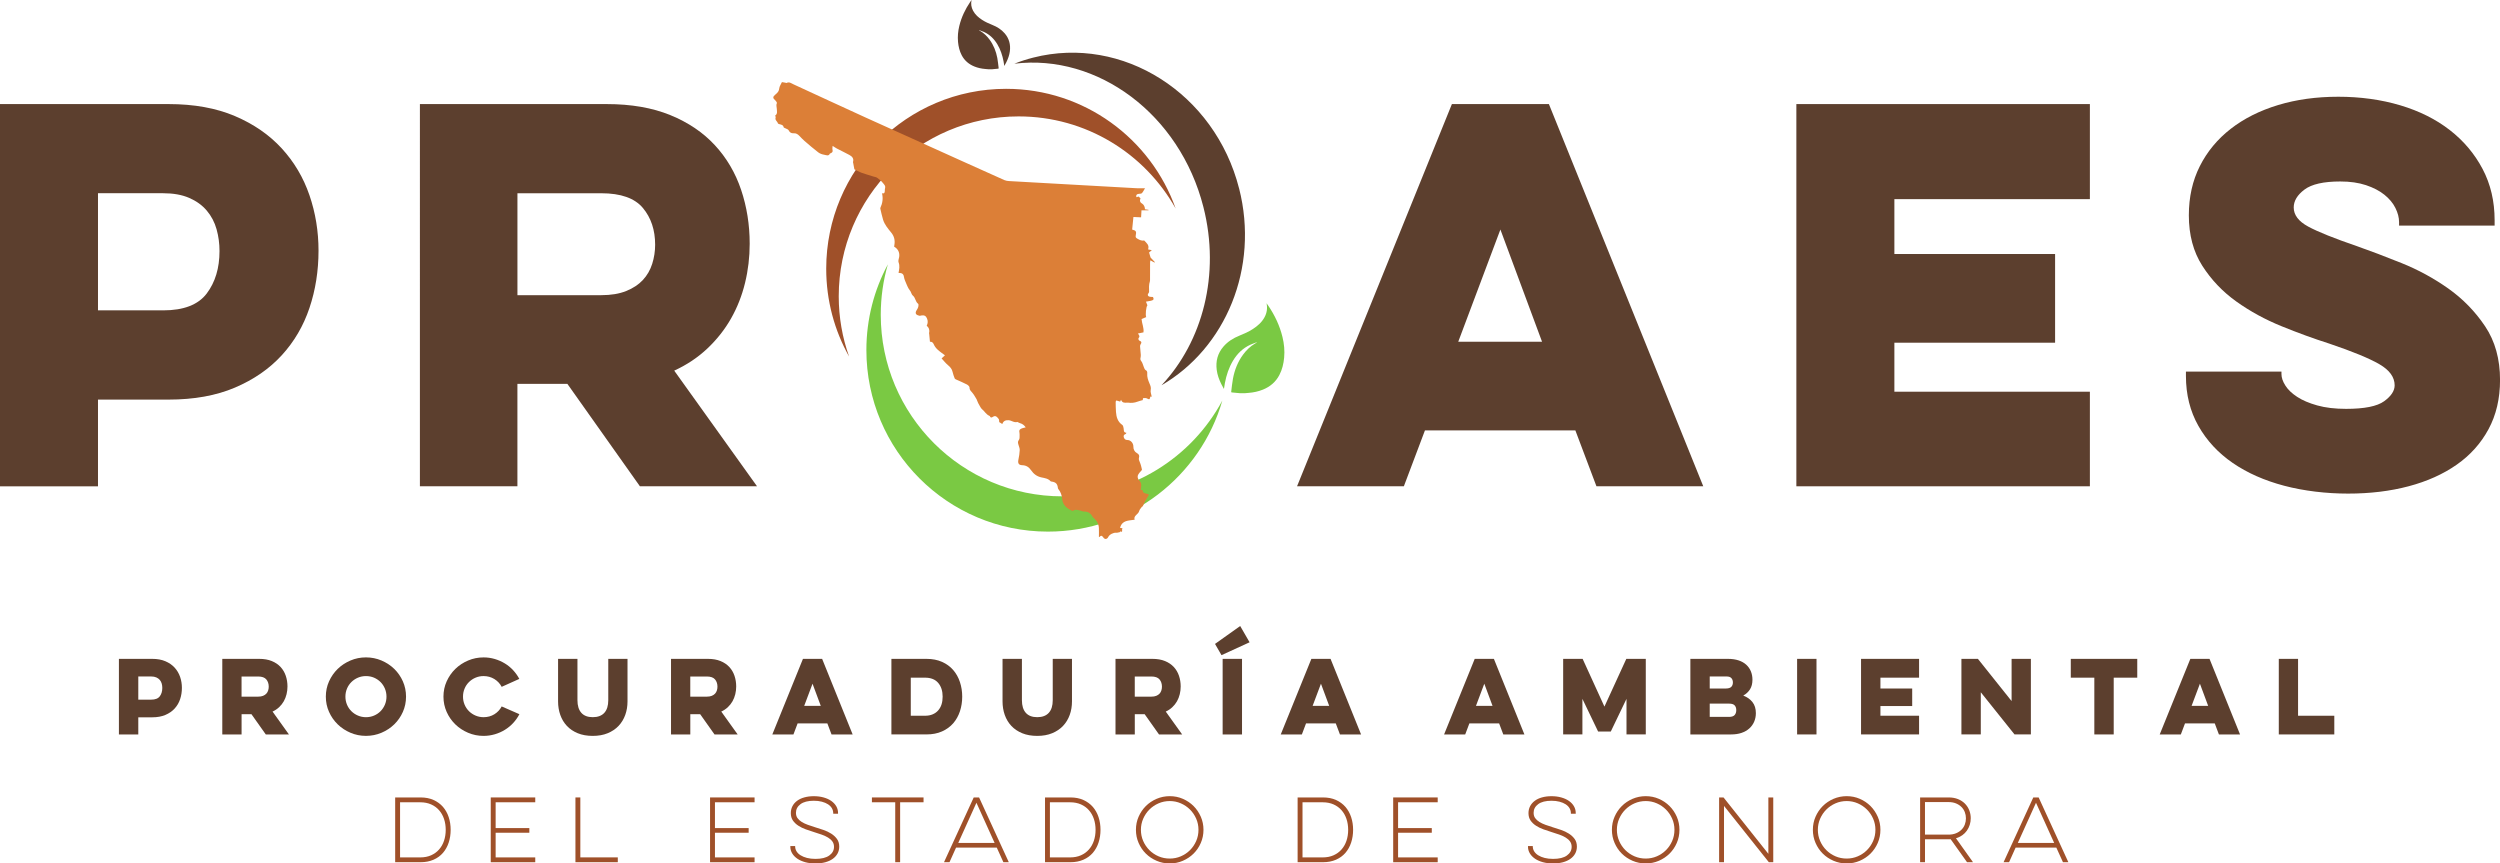 <?xml version="1.0" encoding="UTF-8"?><svg id="Capa_1" xmlns="http://www.w3.org/2000/svg" viewBox="0 0 1134 391.66"><defs><style>.cls-1{fill:#9f5029;}.cls-2{fill:#dc7f37;}.cls-3{fill:#5c3f2e;}.cls-4{fill:#7ac943;}</style></defs><g><g><path class="cls-3" d="m0,47.21h76.46c11.56,0,21.59,1.82,30.12,5.45,8.52,3.63,15.59,8.52,21.23,14.67,5.63,6.15,9.81,13.22,12.56,21.23,2.74,8,4.11,16.37,4.11,25.12,0,9.19-1.37,17.86-4.11,26.01-2.74,8.15-6.93,15.3-12.56,21.45-5.63,6.15-12.71,11.04-21.23,14.67-8.52,3.63-18.56,5.45-30.12,5.45h-32.01v39.34H0V47.21Zm44.45,40.45v53.12h29.56c9.34,0,15.93-2.56,19.78-7.67,3.85-5.11,5.78-11.52,5.78-19.23,0-3.41-.44-6.7-1.33-9.89-.89-3.18-2.37-6-4.44-8.45-2.08-2.45-4.74-4.37-8-5.78-3.26-1.41-7.19-2.11-11.78-2.11h-29.56Z"/><path class="cls-3" d="m275.16,47.21c11.11,0,20.74,1.67,28.89,5,8.15,3.33,14.89,7.89,20.23,13.67,5.33,5.78,9.3,12.52,11.89,20.23,2.59,7.71,3.89,15.86,3.89,24.45,0,6.08-.7,12-2.11,17.78-1.41,5.78-3.52,11.15-6.34,16.11-2.82,4.97-6.37,9.48-10.67,13.56-4.3,4.08-9.33,7.45-15.11,10.11l37.56,52.46h-53.12l-32.9-46.45h-22.67v46.45h-44.23V47.21h84.68Zm-40.45,40.45v46.23h38.01c4.45,0,8.22-.63,11.34-1.89,3.11-1.26,5.63-2.92,7.56-5,1.92-2.07,3.33-4.52,4.22-7.33.89-2.81,1.33-5.7,1.33-8.67,0-6.67-1.85-12.23-5.56-16.67-3.71-4.44-10-6.67-18.89-6.67h-38.01Z"/><path class="cls-3" d="m702.58,47.21l70.02,173.37h-48.45l-9.56-25.34h-68.24l-9.56,25.34h-48.45l70.24-173.37h44.01Zm-22,56.9l-19.12,50.9h38.01l-18.89-50.9Z"/><path class="cls-3" d="m814.83,47.21h133.14v43.12h-88.68v24.89h72.9v40.23h-72.9v22.23h88.68v42.9h-133.14V47.21Z"/><path class="cls-3" d="m1034.87,168.57v1.11c0,1.63.59,3.37,1.78,5.22,1.18,1.86,2.96,3.56,5.33,5.11,2.37,1.56,5.41,2.85,9.11,3.89,3.7,1.04,8.07,1.56,13.11,1.56,8.3,0,14.04-1.15,17.23-3.45,3.18-2.3,4.78-4.7,4.78-7.22,0-3.7-2.3-6.89-6.89-9.56-4.59-2.67-12.15-5.78-22.67-9.34-6.97-2.22-14.19-4.85-21.67-7.89-7.48-3.03-14.34-6.78-20.56-11.22-6.22-4.44-11.37-9.85-15.45-16.22-4.08-6.37-6.11-14-6.11-22.89,0-8.3,1.67-15.74,5-22.34,3.33-6.59,8-12.22,14-16.89,6-4.67,13.15-8.26,21.45-10.78,8.3-2.52,17.41-3.78,27.34-3.78s19.45,1.3,28.12,3.89c8.67,2.59,16.15,6.33,22.45,11.22,6.3,4.89,11.26,10.78,14.89,17.67,3.63,6.89,5.45,14.64,5.45,23.23v2.44h-43.34v-1.56c0-2.07-.56-4.22-1.67-6.45-1.11-2.22-2.78-4.22-5-6s-5-3.22-8.33-4.33c-3.34-1.11-7.22-1.67-11.67-1.67-7.56,0-12.97,1.22-16.23,3.67-3.26,2.44-4.89,5.15-4.89,8.11,0,3.41,2.18,6.3,6.56,8.67,4.37,2.37,11.74,5.33,22.12,8.89,5.93,2.08,12.67,4.63,20.23,7.67,7.56,3.04,14.63,6.89,21.23,11.56,6.59,4.67,12.15,10.37,16.67,17.11,4.52,6.75,6.78,14.86,6.78,24.34,0,8.45-1.74,15.89-5.22,22.34-3.48,6.45-8.3,11.82-14.45,16.11-6.15,4.3-13.41,7.56-21.78,9.78-8.37,2.22-17.52,3.33-27.45,3.33s-20.04-1.19-29.01-3.56c-8.97-2.37-16.75-5.81-23.34-10.34-6.59-4.52-11.78-10.11-15.56-16.78s-5.67-14.22-5.67-22.67v-2h43.34Z"/></g><g><path class="cls-1" d="m533.25,94.54c-13.96-24.9-40.62-41.74-71.21-41.74-45.07,0-81.59,36.53-81.59,81.59,0,9.6,1.66,18.8,4.7,27.35-6.62-11.79-10.38-25.38-10.38-39.86,0-45.07,36.53-81.59,81.59-81.59,35.47,0,65.65,22.63,76.9,54.24Z"/><path class="cls-3" d="m562.06,85.48c9.2,36.12-6.13,72.39-35.2,89.28,18.62-19.77,26.8-50.27,19-80.87-10.73-42.13-47.97-69.6-85.75-64.99,2.75-1.09,5.61-2.02,8.56-2.77,40.59-10.34,82.39,16.23,93.38,59.35Z"/><path class="cls-4" d="m554.46,181.68c-9.91,34.34-41.58,59.46-79.12,59.46-45.48,0-82.35-36.87-82.35-82.35,0-14.06,3.53-27.31,9.75-38.89-2.11,7.26-3.23,14.95-3.23,22.89,0,45.48,36.87,82.35,82.35,82.35,31.41,0,58.71-17.58,72.6-43.46Z"/><path class="cls-4" d="m562.28,178.34c-.58-.05-1.16-.11-1.75-.16-.58-.06-1.17-.12-1.75-.17-.22-.02-.34-.09-.3-.35.26-1.98.42-3.98.8-5.94.75-3.93,2.18-7.6,4.57-10.85,1.5-2.03,3.27-3.78,5.46-5.05.25-.15.51-.29.76-.43-.02-.04-.03-.09-.05-.13-.95.36-1.92.68-2.84,1.1-3.4,1.55-5.96,4.05-7.87,7.23-1.9,3.16-3.03,6.59-3.7,10.2-.15.84-.27,1.68-.43,2.64-.43-.79-.83-1.49-1.19-2.21-1.02-2.04-1.79-4.17-2.08-6.43-.51-3.96.41-7.52,3.05-10.58,1.98-2.3,4.48-3.85,7.27-4.97,2.08-.84,4.13-1.74,6.02-2.96,2.18-1.41,4.11-3.08,5.36-5.4,1.07-1.99,1.38-4.09.9-6.33.27.37.54.74.79,1.12,2.95,4.36,5.18,9.04,6.43,14.17.76,3.1,1.06,6.24.76,9.42-.26,2.74-.88,5.4-2.17,7.86-1.65,3.14-4.19,5.29-7.45,6.61-2.08.84-4.25,1.31-6.49,1.48-.61.05-1.22.11-1.83.16h-2.25Z"/><path class="cls-3" d="m450.07,31.41c.45-.04.9-.08,1.34-.13.45-.04.9-.09,1.35-.13.17-.02.26-.07.23-.27-.2-1.52-.33-3.06-.61-4.57-.57-3.03-1.68-5.85-3.52-8.35-1.15-1.56-2.51-2.9-4.2-3.89-.19-.11-.39-.22-.58-.33.01-.03.03-.07.04-.1.73.28,1.48.52,2.19.84,2.62,1.2,4.58,3.11,6.06,5.56,1.46,2.43,2.33,5.07,2.85,7.85.12.64.21,1.29.33,2.03.33-.61.64-1.15.92-1.7.78-1.57,1.38-3.21,1.6-4.95.39-3.04-.32-5.79-2.34-8.14-1.52-1.77-3.44-2.96-5.59-3.82-1.6-.64-3.18-1.34-4.63-2.28-1.68-1.08-3.16-2.37-4.12-4.16-.82-1.53-1.07-3.15-.69-4.87-.2.29-.41.57-.61.86-2.27,3.35-3.99,6.96-4.95,10.9-.58,2.38-.81,4.8-.58,7.25.2,2.11.68,4.15,1.67,6.05,1.27,2.42,3.22,4.07,5.73,5.09,1.6.65,3.27,1.01,4.99,1.14.47.04.94.08,1.41.13h1.73Z"/><path class="cls-2" d="m519.42,85.32c-.58.96-.91,1.7-1.43,2.27-.26.28-.87.31-1.33.33-.99.04-1.42.51-1.22,1.52.17-.04.33-.06.49-.11.17-.05.34-.13.51-.2.29.27.59.54.9.82q-.78,1.63.9,2.54c.6.32,1.24,1.73,1.06,2.42.55.09,1.1.18,1.65.26,0,.08,0,.15,0,.23h-3.17c-.06,1.11-.12,2.1-.18,3.18-1.26-.06-2.46-.11-3.48-.16-.2,2-.39,3.84-.57,5.71,1.78.47,2.02.83,1.61,2.8-.13.65.12.95.66,1.28,1.25.77,2.21,1.08,3.19.87,1.04,1.13,2.45,2.09,1.76,4.04.53.11,1,.21,1.71.37-.51.42-.88.72-1.26,1.03.25.85.51,1.71.69,2.31.75.79,1.35,1.42,1.95,2.06-.06.07-.12.14-.18.2-.58-.3-1.15-.61-1.89-1-.05.45-.11.76-.11,1.06-.01,2.63-.01,5.26-.02,7.9,0,.18,0,.37-.06.54-.52,1.57-.42,3.19-.37,4.81,0,.17-.12.38-.24.52-.59.74-.38,1.46.52,1.68.24.06.5.05.75.07.25.02.5.03.73.04.61,1.39.44,1.54-3.18,2.12.23.57.45,1.11.67,1.66-.59.51-1,4.33-.56,5.34-.72.31-1.44.61-2.1.89.15,2.12,1.16,4.02.86,6.04-.89.18-1.64.33-2.51.51.46.73,1.06,1.23.33,2.03-.23.24-.17,1.05.59,1.33.68.25.86.78.34,1.45-.21.27-.31.72-.29,1.07.07,1.26.24,2.5.33,3.76.03.42-.01.86-.1,1.27-.14.6-.17,1.03.32,1.63.59.72.76,1.78,1.15,2.68.21.49.41,1.15.8,1.35.76.38.79.9.75,1.57-.11,1.58.38,2.98.99,4.43.37.89.87,1.86.59,3.06-.21.91.28,1.98.47,3.03-.17-.01-.4-.03-.63-.04-.35,1.47-.33,1.42-1.75.75-.43-.2-1.04-.03-1.59-.03-.06.47-.09.79-.11.87-.9.26-1.67.43-2.41.72-1.38.53-2.79.65-4.24.43-.14-.02-.29,0-.43,0-1.12.09-2.23.19-2.77-1.3-.14.28-.27.57-.4.83-.57-.17-1.14-.34-1.74-.52-.12.25-.3.44-.29.63.02,1.53.02,3.07.14,4.6.17,2.33.78,4.45,2.88,5.89.36.25.46.95.58,1.47.19.83-.2,1.95,1.27,2.08-.13.24-.17.47-.29.51-.7.25-1.14.69-.91,1.46.24.79.66,1.31,1.68,1.31,1.53,0,2.71,1.47,2.68,3-.03,1.23.55,2.34,1.54,2.88,1,.55,1.28,1.15,1.01,2.13-.2.75.06,1.33.36,2.01.47,1.06.72,2.22.98,3.36.05.2-.29.52-.49.75-.88,1-1.89,1.95-1.24,3.48.11.26.26.52.46.7.89.81,1.1,1.8.89,2.94-.08.45-.11.9-.16,1.4.36.04.6.06.86.09.02,1.89,1.87,1.24,2.86,2.05-.53.9-1.11,1.8-1.61,2.74-.45.83-.82,1.71-1.27,2.66.09.02-.13-.04-.2-.06-.5.75-1.18,1.35-1.35,2.08-.38,1.58-2.72,2.08-2.06,3.93-2.76.47-5.71.17-6.61,3.71.35.06.82.13,1.3.21-1.02-.09.52,2.29-1.34,1.35.02.11.05.22.07.33-.62.12-1.25.38-1.86.32-1.16-.11-2.97.77-3.5,1.87-.53,1.11-1.6,1.29-2.26.28-.55-.83-1.01-1.07-1.74-.28-.09.09-.26.1-.27.1,0-1.36.05-2.74-.01-4.11-.09-1.82-.89-3.32-2.3-4.49-.27-.22-.53-.5-.69-.81-.83-1.55-2.09-2.23-3.84-2.18-.58.01-1.15-.38-1.75-.49-1.04-.19-2.1-.63-3.11.16-.13.1-.48,0-.68-.11-2.31-1.07-4.07-2.59-4.3-5.34-.14-1.62-.67-3.09-1.69-4.37-.11-.14-.21-.31-.23-.48-.19-1.88-.91-2.66-2.71-2.94-.21-.03-.49-.03-.6-.16-1.09-1.25-2.69-1.44-4.12-1.74-2.11-.44-3.58-1.58-4.74-3.26-.99-1.44-2.22-2.24-4.05-2.29-1.59-.04-2.03-.92-1.7-2.49.3-1.44.55-2.92.6-4.38.03-.82-.38-1.65-.6-2.48-.2-.74-.39-1.35.24-2.15.44-.56.24-1.64.3-2.49.06-.81-.55-1.74.4-2.39.32-.22.7-.34,1.07-.46.36-.12.75-.19,1.3-.32-.7-1-1.46-1.59-2.49-1.88-.37-.11-.72-.31-1.08-.48-.07-.03-.14-.11-.19-.1-1.5.48-2.66-.73-4.06-.79-1.34-.06-2.31.34-2.79,1.73-.58-.36-1.11-.69-1.4-.87-.09-.61-.01-1.09-.22-1.37-.65-.85-1.36-1.87-2.64-1.02-.66.44-1.07.49-1.39-.3-.02-.06-.1-.11-.17-.13-1.47-.59-2.18-2.04-3.34-3-.57-.47-.88-1.25-1.29-1.9-.19-.3-.36-.61-.51-.93-.23-.5-.43-1.02-.64-1.52-.01-.03,0-.08-.02-.11-.63-1-1.17-2.07-1.92-2.97-.62-.74-1.36-1.28-1.33-2.44,0-.46-.67-1.1-1.18-1.37-1.62-.84-3.32-1.54-4.99-2.3-.21-.1-.48-.25-.55-.43-.36-.97-.76-1.94-.96-2.95-.28-1.37-1.1-2.26-2.13-3.12-1.05-.88-1.91-2-2.86-3.02.57-.54.93-.87,1.52-1.42-1.19-.9-2.34-1.65-3.33-2.58-.71-.66-1.37-1.49-1.73-2.38-.4-.96-1-1.24-1.75-1.19-.11-1.17-.21-2.28-.32-3.38-.02-.2-.11-.41-.06-.58.34-1.21-.05-2.46-1.08-3.29.53-1.08.63-2.17.12-3.32-.48-1.11-1.03-1.51-2.25-1.39-.43.04-.87.24-1.27.15-1.3-.28-2.16-.99-1.15-2.54.29-.45.59-.94.72-1.45.11-.46.19-1.24-.06-1.42-1.3-.95-1.16-2.76-2.42-3.74-.51-.39-.65-1.24-1.01-1.85-.3-.51-.71-.96-1-1.48-.32-.58-.57-1.2-.84-1.81-.23-.52-.47-1.05-.66-1.58-.2-.55-.43-1.11-.5-1.68-.17-1.34-.86-1.91-2.46-1.86.29-1.61.66-3.18,0-4.84-.27-.66.19-1.61.3-2.43.27-2.01-.51-3.61-2.3-4.64.04-.26.07-.55.12-.83.36-2.08-.12-3.96-1.46-5.58-1.46-1.78-2.96-3.55-3.67-5.78-.53-1.67-.86-3.41-1.27-5.11-.02-.1,0-.22.04-.31.97-2.09,1.32-4.25.73-6.63,1.16.32,1.26-.37,1.28-1.16,0-.38.02-.78.12-1.15.31-1.09-.53-1.74-1.04-2.4-.69-.89-1.63-1.61-2.55-2.29-.43-.32-1.06-.37-1.6-.54-1.89-.6-3.8-1.13-5.66-1.81-1.14-.42-2.19-1.06-3.08-1.5-.19-1-.35-1.87-.51-2.73-.04-.21-.16-.44-.1-.62.47-1.59-.45-2.49-1.64-3.15-1.86-1.02-3.8-1.92-5.68-2.91-.61-.32-1.18-.73-1.93-1.21-.03.63-.2,1.25-.05,1.77.28.96-.25,1.31-.94,1.63-.06.03-.19,0-.21.03-.57,1.4-1.72.73-2.57.6-.95-.15-1.97-.5-2.73-1.08-2.15-1.64-4.19-3.41-6.24-5.17-.83-.71-1.56-1.52-2.33-2.31-.7-.72-1.46-1.27-2.55-1.19-1.07.08-1.82-.29-2.33-1.35-.22-.46-1.02-.64-1.55-.94-.24-.14-.67-.24-.7-.42-.22-1.1-1.11-1.19-1.93-1.42-.25-.07-.63-.19-.68-.36-.26-.93-1.48-1.49-1.03-2.7.08-.21-.15-.53-.24-.81,1.24-.83.78-2.1.74-3.23-.03-.81-.37-1.56.04-2.42.13-.26-.36-.97-.72-1.29-1.16-1.02-1.27-1.57.17-2.73.9-.73,1.54-1.45,1.64-2.72.07-.89.72-1.72,1.21-2.82.38.06.98.17,1.59.28.17.03.39.19.51.12,1.2-.67,2.13.15,3.1.59,10.92,5.02,21.81,10.09,32.75,15.07,14.88,6.77,29.8,13.47,44.7,20.19,6.09,2.75,12.17,5.5,18.27,8.21.64.28,1.39.39,2.1.43,9.6.55,19.19,1.08,28.79,1.62,9.7.54,19.41,1.1,29.11,1.63,1.19.06,2.38,0,3.88,0Z"/></g></g><g><path class="cls-3" d="m53.94,298.86h15.12c2.29,0,4.27.36,5.96,1.08,1.68.72,3.08,1.68,4.2,2.9,1.11,1.22,1.94,2.62,2.48,4.2.54,1.58.81,3.24.81,4.97,0,1.82-.27,3.53-.81,5.14-.54,1.61-1.37,3.02-2.48,4.24s-2.51,2.18-4.2,2.9c-1.69.72-3.67,1.08-5.96,1.08h-6.33v7.78h-8.79v-34.28Zm8.79,8v10.5h5.84c1.85,0,3.15-.5,3.91-1.52.76-1.01,1.14-2.28,1.14-3.8,0-.67-.09-1.33-.26-1.96-.18-.63-.47-1.19-.88-1.67s-.94-.86-1.58-1.14c-.64-.28-1.42-.42-2.33-.42h-5.84Z"/><path class="cls-3" d="m117.57,298.86c2.2,0,4.1.33,5.71.99,1.61.66,2.94,1.56,4,2.7,1.05,1.14,1.84,2.48,2.35,4,.51,1.52.77,3.14.77,4.83,0,1.2-.14,2.37-.42,3.52-.28,1.14-.7,2.2-1.25,3.19-.56.98-1.26,1.88-2.11,2.68s-1.85,1.47-2.99,2l7.43,10.37h-10.5l-6.5-9.18h-4.48v9.18h-8.75v-34.28h16.74Zm-8,8v9.14h7.51c.88,0,1.63-.12,2.24-.37.62-.25,1.11-.58,1.49-.99.38-.41.66-.89.83-1.45.18-.56.26-1.13.26-1.71,0-1.32-.37-2.42-1.1-3.3-.73-.88-1.98-1.32-3.74-1.32h-7.51Z"/><path class="cls-3" d="m147.8,315.99c0-2.46.48-4.77,1.45-6.92.97-2.15,2.28-4.04,3.93-5.65,1.65-1.61,3.59-2.88,5.8-3.82,2.21-.94,4.55-1.41,7.01-1.41s4.84.47,7.05,1.41c2.21.94,4.15,2.21,5.8,3.82,1.65,1.61,2.96,3.5,3.91,5.65.95,2.15,1.43,4.46,1.43,6.92s-.48,4.77-1.43,6.92c-.95,2.15-2.26,4.04-3.91,5.65-1.66,1.61-3.59,2.89-5.8,3.82-2.21.94-4.56,1.41-7.05,1.41s-4.8-.47-7.01-1.41c-2.21-.94-4.15-2.21-5.8-3.82-1.65-1.61-2.97-3.49-3.93-5.65-.97-2.15-1.45-4.46-1.45-6.92Zm8.88,0c0,1.29.24,2.5.72,3.65.48,1.14,1.15,2.13,2,2.97.85.84,1.84,1.5,2.97,1.98,1.13.48,2.34.73,3.63.73s2.54-.24,3.67-.73c1.13-.48,2.11-1.14,2.94-1.98.83-.84,1.49-1.82,1.98-2.97.48-1.14.72-2.36.72-3.65s-.24-2.5-.72-3.65c-.48-1.14-1.14-2.13-1.98-2.97-.84-.83-1.82-1.49-2.94-1.98-1.13-.48-2.35-.72-3.67-.72s-2.5.24-3.63.72c-1.13.48-2.12,1.14-2.97,1.98-.85.84-1.52,1.82-2,2.97-.48,1.14-.72,2.36-.72,3.65Z"/><path class="cls-3" d="m235.6,323.95c-.76,1.46-1.7,2.8-2.81,4-1.11,1.2-2.37,2.23-3.78,3.1s-2.93,1.54-4.57,2.02c-1.64.48-3.34.73-5.1.73-2.46,0-4.8-.47-7.01-1.41-2.21-.94-4.15-2.21-5.8-3.82-1.65-1.61-2.97-3.49-3.93-5.65s-1.45-4.46-1.45-6.92.48-4.77,1.45-6.92,2.28-4.04,3.93-5.65c1.65-1.61,3.59-2.88,5.8-3.82,2.21-.94,4.55-1.41,7.01-1.41,1.76,0,3.45.24,5.08.72,1.63.48,3.14,1.15,4.55,2,1.41.85,2.67,1.88,3.78,3.08,1.11,1.2,2.05,2.52,2.81,3.95l-8,3.6c-.76-1.46-1.87-2.64-3.32-3.54-1.45-.89-3.08-1.34-4.9-1.34-1.29,0-2.5.24-3.63.72-1.13.48-2.12,1.14-2.97,1.98-.85.84-1.52,1.82-2,2.97-.48,1.14-.72,2.36-.72,3.65s.24,2.5.72,3.65c.48,1.14,1.15,2.13,2,2.97.85.84,1.84,1.5,2.97,1.98,1.13.48,2.34.73,3.63.73,1.85,0,3.49-.45,4.92-1.34s2.53-2.07,3.3-3.54l8.04,3.52Z"/><path class="cls-3" d="m284.64,298.86v19.29c0,2.2-.34,4.25-1.03,6.15-.69,1.91-1.7,3.56-3.03,4.97-1.33,1.41-2.98,2.51-4.94,3.32-1.96.81-4.22,1.21-6.77,1.21s-4.85-.4-6.81-1.21c-1.96-.81-3.6-1.91-4.92-3.32-1.32-1.41-2.31-3.06-2.99-4.97-.67-1.9-1.01-3.95-1.01-6.15v-19.29h8.79v18.76c0,2.49.59,4.39,1.76,5.71,1.17,1.32,2.9,1.98,5.19,1.98s4.06-.66,5.25-1.98c1.19-1.32,1.78-3.22,1.78-5.71v-18.76h8.75Z"/><path class="cls-3" d="m321.11,298.86c2.2,0,4.1.33,5.71.99,1.61.66,2.94,1.56,4,2.7,1.05,1.14,1.84,2.48,2.35,4,.51,1.52.77,3.14.77,4.83,0,1.2-.14,2.37-.42,3.52-.28,1.14-.7,2.2-1.25,3.19-.56.98-1.26,1.88-2.11,2.68s-1.85,1.47-2.99,2l7.43,10.37h-10.5l-6.5-9.18h-4.48v9.18h-8.75v-34.28h16.74Zm-8,8v9.14h7.51c.88,0,1.63-.12,2.24-.37.62-.25,1.11-.58,1.49-.99.38-.41.66-.89.83-1.45.18-.56.26-1.13.26-1.71,0-1.32-.37-2.42-1.1-3.3-.73-.88-1.98-1.32-3.74-1.32h-7.51Z"/><path class="cls-3" d="m372.92,298.86l13.84,34.28h-9.58l-1.89-5.01h-13.49l-1.89,5.01h-9.58l13.89-34.28h8.7Zm-4.35,11.25l-3.78,10.06h7.51l-3.74-10.06Z"/><path class="cls-3" d="m404.34,298.86h15.91c2.67,0,5.02.46,7.05,1.36,2.04.91,3.73,2.15,5.08,3.71,1.35,1.57,2.37,3.39,3.05,5.47.69,2.08,1.03,4.28,1.03,6.59s-.34,4.56-1.03,6.64c-.69,2.08-1.71,3.9-3.05,5.45-1.35,1.55-3.04,2.78-5.08,3.69-2.04.91-4.39,1.36-7.05,1.36h-15.91v-34.28Zm8.79,8.53v17.27h6.46c1.32,0,2.48-.21,3.47-.64,1-.42,1.83-1.02,2.5-1.78.67-.76,1.18-1.67,1.52-2.72.34-1.05.5-2.23.5-3.52,0-2.58-.67-4.66-2.02-6.24s-3.34-2.37-5.98-2.37h-6.46Z"/><path class="cls-3" d="m486.25,298.86v19.29c0,2.2-.34,4.25-1.03,6.15-.69,1.91-1.7,3.56-3.03,4.97-1.33,1.41-2.98,2.51-4.94,3.32-1.96.81-4.22,1.21-6.77,1.21s-4.85-.4-6.81-1.21c-1.96-.81-3.6-1.91-4.92-3.32-1.32-1.41-2.31-3.06-2.99-4.97-.67-1.9-1.01-3.95-1.01-6.15v-19.29h8.79v18.76c0,2.49.59,4.39,1.76,5.71,1.17,1.32,2.9,1.98,5.19,1.98s4.06-.66,5.25-1.98c1.19-1.32,1.78-3.22,1.78-5.71v-18.76h8.75Z"/><path class="cls-3" d="m522.73,298.86c2.2,0,4.1.33,5.71.99,1.61.66,2.94,1.56,4,2.7,1.05,1.14,1.84,2.48,2.35,4,.51,1.52.77,3.14.77,4.83,0,1.2-.14,2.37-.42,3.52-.28,1.14-.7,2.2-1.25,3.19-.56.98-1.26,1.88-2.11,2.68-.85.81-1.85,1.47-2.99,2l7.43,10.37h-10.5l-6.5-9.18h-4.48v9.18h-8.75v-34.28h16.74Zm-8,8v9.14h7.51c.88,0,1.63-.12,2.24-.37.62-.25,1.11-.58,1.49-.99.38-.41.66-.89.83-1.45.18-.56.26-1.13.26-1.71,0-1.32-.37-2.42-1.1-3.3-.73-.88-1.98-1.32-3.74-1.32h-7.51Z"/><path class="cls-3" d="m551.12,292.09l11.43-8.13,4.26,7.38-12.74,5.84-2.94-5.1Zm12.26,6.77v34.28h-8.79v-34.28h8.79Z"/><path class="cls-3" d="m603.54,298.86l13.84,34.28h-9.58l-1.89-5.01h-13.49l-1.89,5.01h-9.58l13.89-34.28h8.7Zm-4.35,11.25l-3.78,10.06h7.51l-3.74-10.06Z"/><path class="cls-3" d="m677.63,298.86l13.84,34.28h-9.58l-1.89-5.01h-13.49l-1.89,5.01h-9.58l13.89-34.28h8.7Zm-4.35,11.25l-3.78,10.06h7.51l-3.74-10.06Z"/><path class="cls-3" d="m709.05,333.13v-34.28h8.83l9.89,21.67,9.93-21.67h8.83v34.28h-8.75v-16.13l-7.12,14.81h-5.76l-7.12-14.81v16.13h-8.74Z"/><path class="cls-3" d="m766.74,298.86h17.05c1.85,0,3.46.24,4.86.7,1.39.47,2.55,1.13,3.47,1.98.92.85,1.62,1.85,2.09,3.01.47,1.16.7,2.41.7,3.76,0,1.76-.37,3.22-1.12,4.39-.75,1.17-1.77,2.11-3.05,2.81,1.76.67,3.15,1.66,4.18,2.97,1.02,1.3,1.54,2.97,1.54,4.99,0,1.41-.26,2.7-.77,3.89-.51,1.19-1.25,2.21-2.22,3.08-.97.87-2.14,1.53-3.52,2-1.38.47-2.93.7-4.66.7h-18.54v-34.28Zm8.79,8v5.45h7.25c1.2,0,2.04-.25,2.53-.75.48-.5.73-1.16.73-1.98s-.23-1.48-.68-1.98c-.45-.5-1.15-.75-2.09-.75h-7.73Zm0,12.3v6.02h8.79c1.2,0,2.04-.29,2.53-.86s.72-1.31.72-2.22-.24-1.59-.72-2.13c-.48-.54-1.33-.81-2.53-.81h-8.79Z"/><path class="cls-3" d="m823.96,298.86v34.28h-8.79v-34.28h8.79Z"/><path class="cls-3" d="m844.17,298.86h26.32v8.53h-17.53v4.92h14.41v7.95h-14.41v4.39h17.53v8.48h-26.32v-34.28Z"/><path class="cls-3" d="m889.7,333.13v-34.28h7.47l15.29,19.16v-19.16h8.75v34.28h-7.43l-15.29-19.12v19.12h-8.79Z"/><path class="cls-3" d="m939.31,298.86h30.15v8.53h-10.68v25.75h-8.79v-25.75h-10.68v-8.53Z"/><path class="cls-3" d="m1002.24,298.86l13.84,34.28h-9.58l-1.89-5.01h-13.49l-1.89,5.01h-9.58l13.89-34.28h8.7Zm-4.35,11.25l-3.78,10.06h7.51l-3.74-10.06Z"/><path class="cls-3" d="m1033.66,298.86h8.74v25.8h16.44v8.48h-25.18v-34.28Z"/><path class="cls-1" d="m179.25,361.72h11.49c2.24,0,4.21.38,5.91,1.15,1.71.77,3.13,1.81,4.28,3.13,1.14,1.32,2.01,2.87,2.6,4.65s.89,3.7.89,5.76-.3,3.99-.89,5.78c-.59,1.8-1.46,3.35-2.6,4.67-1.14,1.32-2.57,2.36-4.28,3.11-1.71.75-3.68,1.13-5.91,1.13h-11.49v-29.38Zm2.22,2.19v25.01h9.15c1.86,0,3.5-.32,4.93-.96,1.43-.64,2.64-1.52,3.62-2.64.98-1.12,1.73-2.43,2.24-3.95.51-1.52.77-3.17.77-4.95s-.26-3.43-.77-4.95c-.52-1.52-1.26-2.84-2.24-3.95-.98-1.12-2.18-2-3.62-2.64-1.43-.64-3.08-.96-4.93-.96h-9.15Z"/><path class="cls-1" d="m222.6,361.72h20.19v2.19h-17.97v11.71h15.29v2.11h-15.29v11.19h17.97v2.19h-20.19v-29.38Z"/><path class="cls-1" d="m261.02,361.72h2.22v27.19h16.99v2.19h-19.21v-29.38Z"/><path class="cls-1" d="m322.08,361.72h20.19v2.19h-17.97v11.71h15.29v2.11h-15.29v11.19h17.97v2.19h-20.19v-29.38Z"/><path class="cls-1" d="m360.68,383.75v.15c0,.83.21,1.59.64,2.28.43.69,1.04,1.29,1.85,1.79s1.77.9,2.9,1.19c1.13.29,2.41.43,3.84.43,2.74,0,4.82-.51,6.25-1.54,1.43-1.03,2.15-2.34,2.15-3.92,0-.95-.25-1.77-.74-2.45-.49-.68-1.15-1.27-1.98-1.77-.83-.5-1.8-.95-2.9-1.34-1.1-.39-2.27-.77-3.5-1.15-1.21-.38-2.42-.79-3.65-1.22s-2.35-.98-3.37-1.64c-1.02-.65-1.85-1.44-2.49-2.35-.64-.92-.96-2.04-.96-3.37,0-1.15.24-2.2.73-3.15s1.19-1.75,2.09-2.43c.9-.68,2-1.2,3.3-1.56,1.29-.36,2.73-.55,4.31-.55s3.09.19,4.44.57,2.52.9,3.48,1.58,1.72,1.48,2.26,2.41c.54.93.81,1.95.81,3.05v.34h-2.18v-.19c0-.83-.2-1.59-.6-2.28-.4-.69-.99-1.29-1.75-1.79-.77-.5-1.69-.9-2.79-1.19-1.09-.29-2.32-.43-3.67-.43-2.64,0-4.65.52-6.03,1.54-1.38,1.03-2.07,2.34-2.07,3.92,0,.95.23,1.76.7,2.41.46.65,1.1,1.23,1.9,1.73.8.5,1.73.94,2.79,1.32,1.05.38,2.18.75,3.39,1.13,1.18.35,2.41.75,3.69,1.19,1.28.44,2.45.99,3.5,1.66,1.05.67,1.93,1.47,2.62,2.41.69.94,1.04,2.1,1.04,3.49,0,1.15-.26,2.2-.77,3.15-.52.94-1.24,1.74-2.18,2.41-.94.67-2.07,1.18-3.39,1.54-1.32.36-2.79.55-4.43.55s-3.22-.19-4.61-.57-2.59-.9-3.6-1.58c-1-.68-1.79-1.48-2.35-2.41-.57-.93-.85-1.95-.85-3.05v-.3h2.19Z"/><path class="cls-1" d="m395.49,361.72h23.43v2.19h-10.62v27.19h-2.22v-27.19h-10.58v-2.19Z"/><path class="cls-1" d="m444.11,361.72l13.48,29.38h-2.45l-3.01-6.63h-18.46l-2.98,6.63h-2.49l13.48-29.38h2.41Zm-9.45,20.64h16.5l-8.25-18.23-8.25,18.23Z"/><path class="cls-1" d="m474.02,361.72h11.49c2.24,0,4.21.38,5.91,1.15s3.13,1.81,4.28,3.13c1.14,1.32,2.01,2.87,2.6,4.65.59,1.78.89,3.7.89,5.76s-.3,3.99-.89,5.78c-.59,1.8-1.46,3.35-2.6,4.67-1.14,1.32-2.57,2.36-4.28,3.11-1.71.75-3.68,1.13-5.91,1.13h-11.49v-29.38Zm2.22,2.19v25.01h9.15c1.86,0,3.5-.32,4.93-.96,1.43-.64,2.64-1.52,3.62-2.64.98-1.12,1.73-2.43,2.24-3.95.51-1.52.77-3.17.77-4.95s-.26-3.43-.77-4.95c-.52-1.52-1.26-2.84-2.24-3.95-.98-1.12-2.18-2-3.62-2.64-1.43-.64-3.08-.96-4.93-.96h-9.15Z"/><path class="cls-1" d="m515.26,376.4c0-2.11.4-4.09,1.21-5.93s1.9-3.46,3.28-4.84c1.38-1.38,3.01-2.47,4.88-3.28,1.87-.8,3.86-1.21,5.97-1.21s4.09.4,5.95,1.21,3.48,1.9,4.86,3.28c1.38,1.38,2.47,3,3.28,4.84.8,1.84,1.21,3.82,1.21,5.93s-.4,4.09-1.21,5.95c-.8,1.86-1.9,3.47-3.28,4.84-1.38,1.37-3,2.45-4.86,3.26s-3.84,1.21-5.95,1.21-4.1-.4-5.97-1.21c-1.87-.8-3.5-1.89-4.88-3.26-1.38-1.37-2.47-2.98-3.28-4.84s-1.21-3.84-1.21-5.95Zm2.26,0c0,1.81.34,3.5,1.04,5.09.69,1.58,1.63,2.96,2.81,4.14,1.18,1.18,2.56,2.11,4.14,2.79,1.58.68,3.28,1.02,5.08,1.02s3.47-.34,5.05-1.02c1.58-.68,2.96-1.61,4.14-2.79,1.18-1.18,2.12-2.56,2.81-4.14.69-1.58,1.04-3.28,1.04-5.09s-.35-3.46-1.04-5.05c-.69-1.58-1.63-2.96-2.81-4.14-1.18-1.18-2.56-2.12-4.14-2.81-1.58-.69-3.26-1.04-5.05-1.04s-3.5.35-5.08,1.04c-1.58.69-2.96,1.63-4.14,2.81-1.18,1.18-2.12,2.56-2.81,4.14-.69,1.58-1.04,3.26-1.04,5.05Z"/><path class="cls-1" d="m588.6,361.72h11.49c2.24,0,4.21.38,5.91,1.15,1.71.77,3.13,1.81,4.28,3.13,1.14,1.32,2.01,2.87,2.6,4.65.59,1.78.89,3.7.89,5.76s-.3,3.99-.89,5.78c-.59,1.8-1.46,3.35-2.6,4.67-1.14,1.32-2.57,2.36-4.28,3.11-1.71.75-3.68,1.13-5.91,1.13h-11.49v-29.38Zm2.22,2.19v25.01h9.15c1.86,0,3.5-.32,4.93-.96,1.43-.64,2.64-1.52,3.62-2.64.98-1.12,1.73-2.43,2.24-3.95.51-1.52.77-3.17.77-4.95s-.26-3.43-.77-4.95c-.52-1.52-1.26-2.84-2.24-3.95-.98-1.12-2.18-2-3.62-2.64-1.43-.64-3.08-.96-4.93-.96h-9.15Z"/><path class="cls-1" d="m631.95,361.72h20.19v2.19h-17.97v11.71h15.29v2.11h-15.29v11.19h17.97v2.19h-20.19v-29.38Z"/><path class="cls-1" d="m695.27,383.75v.15c0,.83.21,1.59.64,2.28.43.69,1.04,1.29,1.85,1.79.8.5,1.77.9,2.9,1.19,1.13.29,2.41.43,3.84.43,2.74,0,4.82-.51,6.25-1.54,1.43-1.03,2.15-2.34,2.15-3.92,0-.95-.24-1.77-.73-2.45-.49-.68-1.15-1.27-1.98-1.77-.83-.5-1.8-.95-2.9-1.34-1.11-.39-2.27-.77-3.5-1.15-1.21-.38-2.42-.79-3.65-1.22s-2.35-.98-3.37-1.64c-1.02-.65-1.85-1.44-2.49-2.35-.64-.92-.96-2.04-.96-3.37,0-1.15.25-2.2.74-3.15.49-.94,1.19-1.75,2.09-2.43s2-1.2,3.29-1.56c1.29-.36,2.73-.55,4.31-.55s3.09.19,4.44.57c1.36.38,2.52.9,3.49,1.58.97.68,1.72,1.48,2.26,2.41.54.93.81,1.95.81,3.05v.34h-2.19v-.19c0-.83-.2-1.59-.6-2.28-.4-.69-.98-1.29-1.75-1.79-.77-.5-1.69-.9-2.79-1.19-1.09-.29-2.32-.43-3.67-.43-2.64,0-4.65.52-6.03,1.54-1.38,1.03-2.07,2.34-2.07,3.92,0,.95.23,1.76.7,2.41s1.1,1.23,1.9,1.73c.8.5,1.73.94,2.79,1.32,1.05.38,2.19.75,3.39,1.13,1.18.35,2.41.75,3.69,1.19,1.28.44,2.45.99,3.5,1.66,1.05.67,1.93,1.47,2.62,2.41.69.94,1.04,2.1,1.04,3.49,0,1.15-.26,2.2-.77,3.15-.51.94-1.24,1.74-2.19,2.41-.94.67-2.07,1.18-3.39,1.54s-2.79.55-4.42.55-3.22-.19-4.61-.57c-1.39-.38-2.59-.9-3.6-1.58-1-.68-1.79-1.48-2.35-2.41-.57-.93-.85-1.95-.85-3.05v-.3h2.18Z"/><path class="cls-1" d="m731.16,376.4c0-2.11.4-4.09,1.21-5.93.8-1.84,1.89-3.46,3.28-4.84,1.38-1.38,3.01-2.47,4.88-3.28,1.87-.8,3.86-1.21,5.97-1.21s4.09.4,5.95,1.21c1.86.8,3.48,1.9,4.86,3.28,1.38,1.38,2.47,3,3.28,4.84.8,1.84,1.21,3.82,1.21,5.93s-.4,4.09-1.21,5.95c-.8,1.86-1.9,3.47-3.28,4.84s-3,2.45-4.86,3.26c-1.86.8-3.84,1.21-5.95,1.21s-4.1-.4-5.97-1.21c-1.87-.8-3.5-1.89-4.88-3.26-1.38-1.37-2.47-2.98-3.28-4.84-.81-1.86-1.21-3.84-1.21-5.95Zm2.26,0c0,1.81.34,3.5,1.04,5.09.69,1.58,1.62,2.96,2.81,4.14s2.56,2.11,4.14,2.79c1.58.68,3.28,1.02,5.08,1.02s3.46-.34,5.05-1.02c1.58-.68,2.96-1.61,4.14-2.79,1.18-1.18,2.12-2.56,2.81-4.14.69-1.58,1.04-3.28,1.04-5.09s-.35-3.46-1.04-5.05c-.69-1.58-1.63-2.96-2.81-4.14-1.18-1.18-2.56-2.12-4.14-2.81-1.58-.69-3.26-1.04-5.05-1.04s-3.5.35-5.08,1.04c-1.58.69-2.96,1.63-4.14,2.81-1.18,1.18-2.12,2.56-2.81,4.14-.69,1.58-1.04,3.26-1.04,5.05Z"/><path class="cls-1" d="m779.79,391.1v-29.38h2l20.34,25.57v-25.57h2.22v29.38h-2l-20.34-25.54v25.54h-2.22Z"/><path class="cls-1" d="m822.32,376.4c0-2.11.4-4.09,1.21-5.93.8-1.84,1.89-3.46,3.28-4.84,1.38-1.38,3.01-2.47,4.88-3.28,1.87-.8,3.86-1.21,5.97-1.21s4.09.4,5.95,1.21c1.86.8,3.48,1.9,4.86,3.28,1.38,1.38,2.47,3,3.28,4.84s1.21,3.82,1.21,5.93-.4,4.09-1.21,5.95-1.9,3.47-3.28,4.84c-1.38,1.37-3,2.45-4.86,3.26-1.86.8-3.84,1.21-5.95,1.21s-4.1-.4-5.97-1.21c-1.87-.8-3.5-1.89-4.88-3.26-1.38-1.37-2.47-2.98-3.28-4.84-.81-1.86-1.21-3.84-1.21-5.95Zm2.26,0c0,1.81.34,3.5,1.04,5.09.69,1.58,1.62,2.96,2.81,4.14,1.18,1.18,2.56,2.11,4.14,2.79,1.58.68,3.28,1.02,5.08,1.02s3.46-.34,5.05-1.02c1.58-.68,2.96-1.61,4.14-2.79s2.12-2.56,2.81-4.14c.69-1.58,1.04-3.28,1.04-5.09s-.35-3.46-1.04-5.05c-.69-1.58-1.63-2.96-2.81-4.14-1.18-1.18-2.56-2.12-4.14-2.81-1.58-.69-3.26-1.04-5.05-1.04s-3.5.35-5.08,1.04c-1.58.69-2.96,1.63-4.14,2.81-1.18,1.18-2.12,2.56-2.81,4.14-.69,1.58-1.04,3.26-1.04,5.05Z"/><path class="cls-1" d="m883.9,361.72c1.58,0,2.99.25,4.24.75,1.24.5,2.29,1.19,3.15,2.05.85.87,1.51,1.87,1.96,3.01.45,1.14.68,2.35.68,3.63,0,1.03-.15,2.02-.45,2.98-.3.95-.73,1.83-1.3,2.64-.57.8-1.26,1.5-2.09,2.09-.83.59-1.78,1.05-2.86,1.37l7.72,10.85h-2.71l-7.42-10.43c-.15.03-.3.04-.45.04h-11.19v10.4h-2.22v-29.38h12.96Zm-10.73,2.11v14.76h10.66c1.28,0,2.41-.2,3.39-.6.98-.4,1.81-.94,2.49-1.62s1.19-1.46,1.53-2.36c.34-.89.51-1.83.51-2.81s-.17-1.91-.51-2.81c-.34-.89-.85-1.68-1.53-2.35-.68-.68-1.51-1.22-2.49-1.62-.98-.4-2.11-.6-3.39-.6h-10.66Z"/><path class="cls-1" d="m924.73,361.72l13.48,29.38h-2.45l-3.01-6.63h-18.46l-2.98,6.63h-2.49l13.48-29.38h2.41Zm-9.45,20.64h16.5l-8.25-18.23-8.25,18.23Z"/></g></svg>